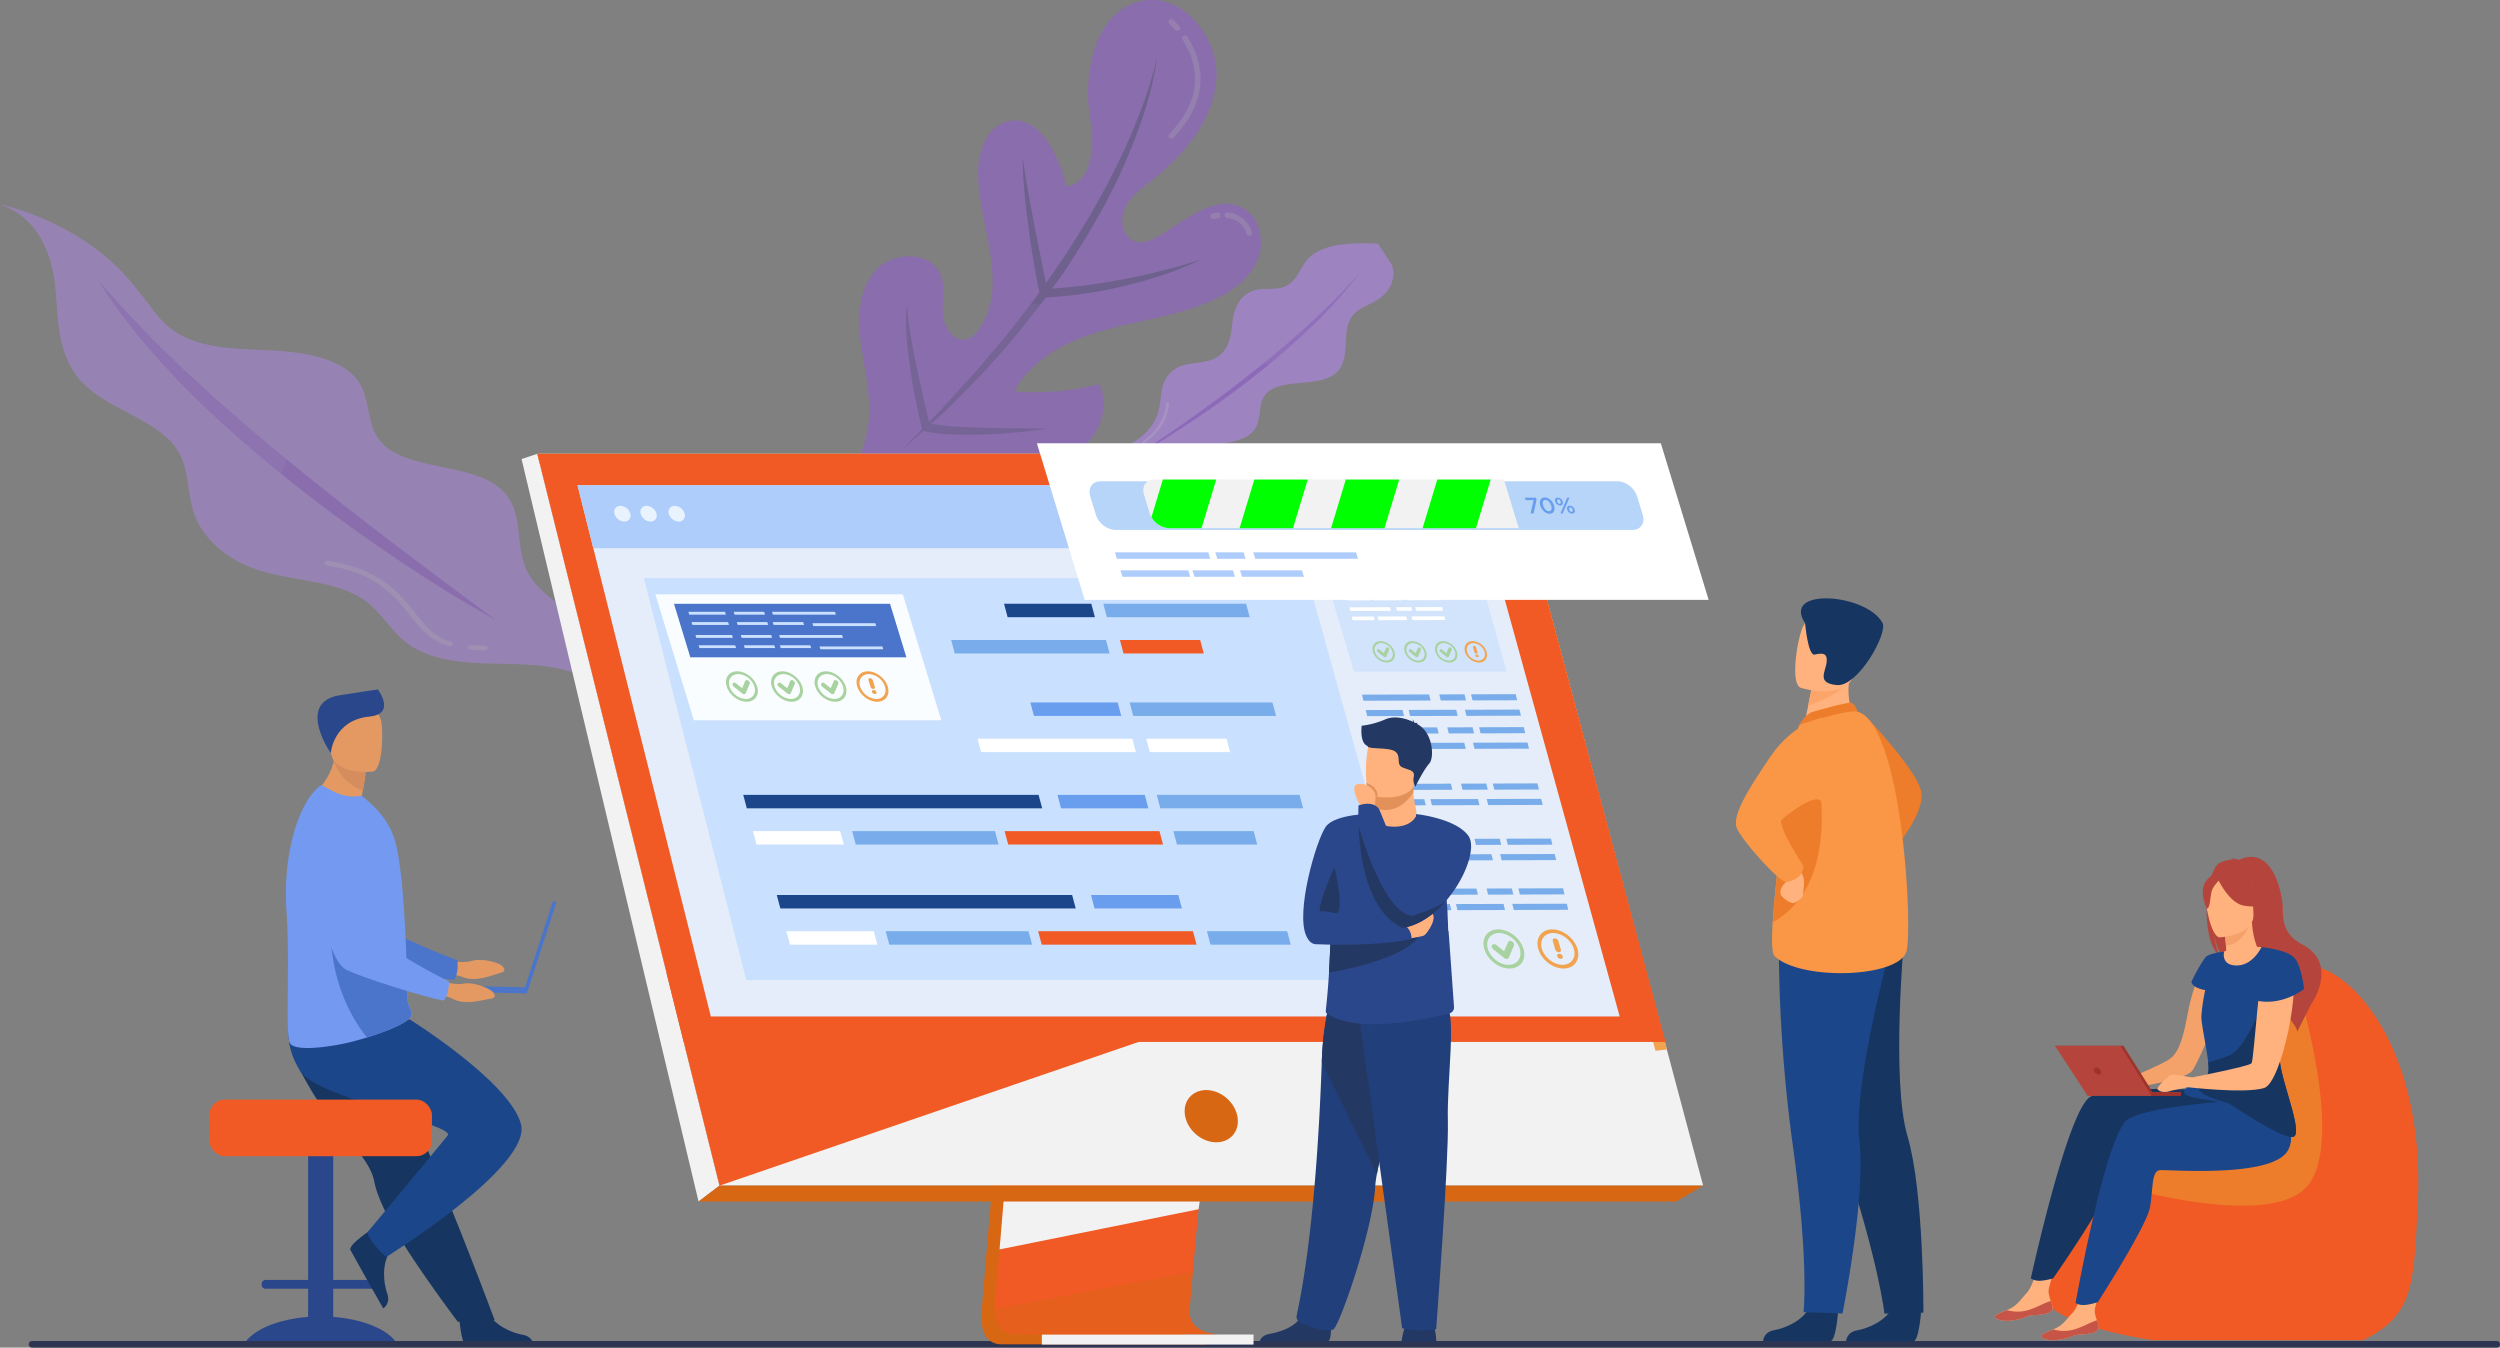 <svg xmlns="http://www.w3.org/2000/svg" viewBox="0 0 1255.68 676.85"><rect x="0" y="0" width="1255.68" height="676.85" fill="#808080" stroke="none"/><defs><style>.cls-1{isolation:isolate;}.cls-2{fill:#95c38b;}.cls-3,.cls-30{opacity:0.4;}.cls-4,.cls-6{fill:#9951f1;}.cls-5{fill:#5233a1;}.cls-11,.cls-6,.cls-7{opacity:0.25;}.cls-11,.cls-6{mix-blend-mode:multiply;}.cls-8{fill:#fff;}.cls-9{opacity:0.5;}.cls-10,.cls-11{fill:#ba88ff;}.cls-12{fill:#163560;}.cls-13{fill:#e49963;}.cls-14{fill:#4a75cb;}.cls-15{fill:#2b478b;}.cls-16{fill:#1c468a;}.cls-17{fill:#f15a24;}.cls-18{fill:#739af0;}.cls-19{fill:#d68d5d;}.cls-20{fill:#2e3552;}.cls-21{fill:#ed7d2b;}.cls-22{fill:#f4a269;}.cls-23{fill:#ffb27d;}.cls-24{fill:#c65447;}.cls-25{fill:#b5453c;}.cls-26{fill:#9e332e;}.cls-27,.cls-30{fill:#d86713;}.cls-28{fill:#f2f2f2;}.cls-29{fill:#f1a34f;}.cls-31{fill:#e4edf9;}.cls-32{fill:#afcdfb;}.cls-33{fill:#e9f3fe;}.cls-34{fill:#cae0ff;}.cls-35{fill:#d2e3fc;}.cls-36{fill:#78acea;}.cls-37{fill:#699dee;}.cls-38{fill:#a8d29f;}.cls-39{fill:#b7d5f9;}.cls-40{fill:lime;}.cls-41{fill:#233862;}.cls-42{fill:#213f7a;}.cls-43{fill:#e2915a;}.cls-44{fill:#f99746;}.cls-45{fill:#fca56b;}.cls-46{fill:#fafdff;}</style></defs><g class="cls-1"><g id="Layer_1" data-name="Layer 1"><path class="cls-2" d="M1102.93,707.05c-.34.09-.78.19-1.34.29C1102,707.23,1102.48,707.13,1102.93,707.05Z" transform="translate(-380.35 -211.53)"/><g class="cls-3"><path class="cls-4" d="M816.74,422.81c1.19-13-2.2-25.83-4-38.72s-1.13-27.41,7.69-37,27.89-9.35,32.54,2.82c2.35,6.15.46,13,.93,19.59s5.63,14.07,12,12.42c2.65-.69,4.67-2.85,6.25-5.09,15.26-21.78,0-51.18-.5-77.76-.18-10.72,3.83-23.3,14.11-26.34,15.92-4.71,26.45,16.09,30,32.33,13.91-1.37,14.12-21.32,12-35.13-3.6-23.29,3.28-53.66,26.45-58,20.52-3.82,38.59,18.76,37.07,39.58s-16.55,38.19-33,51.1c-5.1,4-10.63,8-13.2,14s-.54,14.44,5.7,16.22c3.81,1.08,7.84-.59,11.26-2.58,13.84-8,29.38-22.13,43.11-13.94,8.58,5.12,10.59,17.5,6.44,26.58s-12.9,15.24-22,19.39c-17.13,7.83-36.23,10-54.37,15s-36.64,14.19-45.46,30.83a131.29,131.29,0,0,0,42.49-3.54c8.79,16.88-7.56,36.75-25.22,43.85-31.8,12.76-67.77,4.11-101.9,7.19-.93.08-1.86.21-2.79.32A57.9,57.9,0,0,0,816.74,422.81Z" transform="translate(-380.35 -211.53)"/><path class="cls-5" d="M833.43,437.42l10.06-10.36-.1-.41c-2.43-10.22-4.54-20.46-6-30.86-.71-5.2-1.32-10.41-1.71-15.65a92.83,92.83,0,0,1,.17-15.73,129,129,0,0,0,1.93,15.49c.79,5.13,1.77,10.24,2.86,15.32,2,9.43,4.09,18.86,6.34,28.21l7.24-7.46c6.62-7.43,13.57-14.55,19.94-22.18s13-15,18.87-23.05c3-3.95,6.13-7.8,9-11.84l.34-.49c-2.13-11-4.08-22.08-5.49-33.23-.73-5.72-1.49-11.44-2-17.19s-.9-11.52-.83-17.29c1.6,11.41,3.73,22.69,5.87,34l5.76,29,4.86-6.95a408.94,408.94,0,0,0,30.28-51.14,289.26,289.26,0,0,0,11.93-27.25,183.91,183.91,0,0,0,8.81-28.47C959,259.68,951.94,278.7,943.83,297c-8.27,18.26-18.62,35.5-29.72,52.15l-5.27,7.35c5.24-.39,10.49-.81,15.7-1.55,6.66-.8,13.28-1.9,19.88-3.13s13.18-2.66,19.69-4.35,13-3.45,19.48-5.53a163.09,163.09,0,0,1-18.86,7.63c-6.45,2.11-13,4-19.59,5.62a224.54,224.54,0,0,1-39.5,5.77l-.28.4c-3,4-6.18,7.87-9.26,11.82-6.07,8-12.78,15.39-19.46,22.83s-13.95,14.31-20.91,21.47c-2.56,2.34-5.17,4.61-7.74,6.94a124.93,124.93,0,0,0,12.8,1.4c5.05.36,10.13.45,15.23.64s10.19.18,15.3.18l15.36.14a270.83,270.83,0,0,1-30.63,2.92c-5.14.28-10.29.26-15.45.12A100,100,0,0,1,845,428.22l-1.08-.21C840.44,431.15,837,434.33,833.43,437.42Z" transform="translate(-380.35 -211.53)"/><path class="cls-6" d="M935.21,377.32c18.14-5.06,37.24-7.19,54.37-15,9.08-4.15,17.83-10.3,22-19.39a23.79,23.79,0,0,0,2.06-10.49c-62.94,35.16-106.08,37.08-135.1,27a37.15,37.15,0,0,1-6.39,17.39c-1.58,2.24-3.6,4.4-6.25,5.09-6.37,1.65-11.53-5.85-12-12.42s1.42-13.44-.93-19.59c-4.64-12.16-23.72-12.4-32.54-2.82s-9.51,24.1-7.69,37,5.22,25.75,4,38.72A57.9,57.9,0,0,1,802.33,456c.93-.11,1.86-.24,2.79-.32,34.13-3.08,70.1,5.57,101.9-7.19,17.66-7.1,34-27,25.22-43.85a131.29,131.29,0,0,1-42.49,3.54C898.57,391.51,917.07,382.37,935.21,377.32Z" transform="translate(-380.35 -211.53)"/><g class="cls-7"><path class="cls-8" d="M968.69,281.18a1.41,1.41,0,0,1-1-2.39c18.41-19.06,13.77-36.2,6.65-47.23A1.4,1.4,0,0,1,976.7,230c6.28,9.72,13.73,29.24-7,50.71A1.41,1.41,0,0,1,968.69,281.18Z" transform="translate(-380.35 -211.53)"/><path class="cls-8" d="M971.62,227a1.36,1.36,0,0,1-1.06-.49,33.69,33.69,0,0,0-2.79-2.92,1.4,1.4,0,0,1,1.85-2.11,35,35,0,0,1,3.07,3.2,1.41,1.41,0,0,1-1.07,2.32Z" transform="translate(-380.35 -211.53)"/></g><g class="cls-7"><path class="cls-8" d="M1007.79,330a1.41,1.41,0,0,1-1.33-1,11,11,0,0,0-9.91-8,1.41,1.41,0,0,1,.31-2.8,13.87,13.87,0,0,1,12.26,9.87,1.4,1.4,0,0,1-1.33,1.86Z" transform="translate(-380.35 -211.53)"/><path class="cls-8" d="M989.77,321.55a1.4,1.4,0,0,1-.4-2.75,17.23,17.23,0,0,1,2.43-.47,1.4,1.4,0,0,1,1.58,1.21,1.41,1.41,0,0,1-1.21,1.58,15.45,15.45,0,0,0-2,.38A1.28,1.28,0,0,1,989.77,321.55Z" transform="translate(-380.35 -211.53)"/></g></g><g class="cls-9"><path class="cls-10" d="M1079.46,344.68c2.24,6.26-.78,13.39-7.41,17.53-3.33,2.07-7.44,3.43-10.35,5.84-10.22,8.49-.43,24.77-12.13,32.1-9.06,5.68-25.29,1.62-32.67,8.53-5.57,5.21-2.17,13.44-6.85,19.13-5.1,6.22-16.66,6.44-26.21,7.83a67,67,0,0,0-24.59,8.54c-2.6,1.56-5.07,3.32-8.12,4.3s-7,1-9.37-.71c-3-2.16-2.38-6.07,0-8.64s6.09-4.27,9.23-6.34c5.54-3.66,9.49-8.67,11.08-14.09,1.2-4.08,1.1-8.32,2.13-12.43a14.89,14.89,0,0,1,8.3-10.44c5.19-2.27,12-1.62,17.18-3.85,7.85-3.35,8.94-11.33,9.65-18.09s3.43-14.88,12.11-16.75c4.27-.92,9,0,13.16-1.26,7.25-2.24,8.28-9.52,12.76-14.35,7.29-7.86,22.35-8.14,35.08-7.62" transform="translate(-380.35 -211.53)"/><path class="cls-4" d="M948.74,441.81c5.34-3.48,10.67-7,15.84-10.56s10.42-7.15,15.52-10.8c10.21-7.31,20.26-14.74,29.9-22.46,9.8-7.61,19-15.62,28-23.74,4.41-4.13,8.88-8.23,13-12.53,4.39-4.16,8.13-8.65,12.26-13a240.32,240.32,0,0,1-23.65,26.45c-8.74,8.36-18,16.41-27.72,24.15s-19.9,15.12-30.43,22.21S960.11,435.5,948.74,441.81Z" transform="translate(-380.35 -211.53)"/><path class="cls-11" d="M989.71,392c-5.23,2.23-12,1.58-17.18,3.85a14.89,14.89,0,0,0-8.3,10.44c-.25,1-.43,2-.58,3,18.13-9.82,38-15.91,54.57-14.69,8.91.66,17.24,3.92,24.5,8.12a20.88,20.88,0,0,0,6.85-2.56c11.7-7.33,1.91-23.61,12.13-32.1,2.91-2.41,7-3.77,10.35-5.84,6.63-4.14,9.65-11.27,7.41-17.53l-7-10.77c-12.73-.52-27.79-.24-35.08,7.62-4.48,4.83-5.51,12.11-12.76,14.35-4.11,1.27-8.89.34-13.16,1.26-8.68,1.87-11.41,10-12.11,16.75S997.56,388.63,989.71,392Z" transform="translate(-380.35 -211.53)"/><g class="cls-7"><path class="cls-8" d="M951.9,434.84a.8.8,0,0,1,.57.21.46.46,0,0,1-.13.76q-.78.44-1.62.87a.89.89,0,0,1-1-.14.46.46,0,0,1,.19-.75c.54-.27,1.05-.55,1.55-.84A.92.92,0,0,1,951.9,434.84Z" transform="translate(-380.35 -211.53)"/><path class="cls-8" d="M966.73,413.45a.64.64,0,0,1,.71.52c0,.46.31,11.36-12.14,20a.87.87,0,0,1-1,0,.45.45,0,0,1,.05-.75c12-8.3,11.68-19.05,11.68-19.16,0-.3.3-.54.69-.55Z" transform="translate(-380.35 -211.53)"/></g></g><g class="cls-3"><path class="cls-10" d="M408.21,356.49c1.51,16.6,1,34.72,14.16,47.86,13.07,13,37.21,18.21,46.89,32.87,6.44,9.75,4.86,21.45,8.49,32,4.18,12.23,15.74,22.82,30.63,28.06,17.84,6.28,40.13,5.39,54.72,15.51,9.34,6.48,13.73,16.41,23.12,22.83,10,6.82,24.06,8.65,37.37,9.12s26.95-.09,39.64,3.06,24.54,11.22,25.25,21.51c3.54-15.35-2-31.82-14.8-43.89-9.29-8.75-22.31-15.49-28-25.91-7.42-13.47-1.31-30.85-13.46-42.08-14.84-13.72-47.53-9.12-60.5-23.93-7.81-8.92-4.86-21.37-11.64-30.77-8.16-11.31-27.16-14.42-43.88-15.2s-35.07-.84-47.8-9.26c-4.75-3.15-8.22-7.16-11.44-11.34-2.4-3.11-4.67-6.3-7.24-9.3-26.18-35-69.32-43.39-69.32-43.39C400.07,320.93,406.69,339.89,408.21,356.49Z" transform="translate(-380.35 -211.53)"/><path class="cls-4" d="M629.38,522.94q-27.09-20-53.65-40.16l-13.2-10.17c-4.39-3.39-8.81-6.76-13.09-10.24s-8.74-6.8-13-10.29l-12.79-10.44c-4.29-3.46-8.43-7-12.65-10.54l-6.29-5.29-6.14-5.4c-4.08-3.6-8.34-7.09-12.28-10.78s-8-7.34-12-11a623.55,623.55,0,0,1-44.49-46.18c10.69,17.46,24.36,33.81,39.19,49.4s31.39,30.16,48.38,44.34q25.78,21.06,53.78,40.36C589.8,499.39,609,511.74,629.38,522.94Z" transform="translate(-380.35 -211.53)"/><path class="cls-11" d="M524.27,501.32a109.92,109.92,0,0,1-15.89-4c-14.89-5.24-26.45-15.83-30.63-28.06-3.63-10.58-2.05-22.28-8.49-32-9.68-14.66-33.82-19.89-46.89-32.87-13.21-13.14-12.65-31.27-14.16-47.86s-8.14-35.56-27.86-42.22c0,0,43.14,8.42,69.32,43.39,2.57,3,4.84,6.19,7.24,9.3,3.22,4.18,6.69,8.19,11.44,11.34,12.73,8.42,31.09,8.48,47.8,9.26s35.72,3.89,43.88,15.2a21.79,21.79,0,0,1,1.72,2.87C520.9,428.43,510.23,462.31,524.27,501.32Z" transform="translate(-380.35 -211.53)"/><g class="cls-7"><path class="cls-8" d="M543.41,494.14v.05c-.16.6.34,1.19,1.13,1.31,24.76,3.84,33.72,15,41.63,24.89a73.64,73.64,0,0,0,9.34,10.28,27.47,27.47,0,0,0,10.37,5.25,1.6,1.6,0,0,0,1.85-.65c.29-.56-.09-1.22-.84-1.43a24.66,24.66,0,0,1-9.24-4.66,73,73,0,0,1-9-10c-8.22-10.25-17.53-21.87-43.52-25.91A1.51,1.51,0,0,0,543.41,494.14Z" transform="translate(-380.35 -211.53)"/><path class="cls-8" d="M615.2,536.42a.35.35,0,0,0,0,.14c-.09.61.47,1.16,1.26,1.23,2.35.21,4.86.31,7.47.32a1.35,1.35,0,0,0,1.45-1.11,1.31,1.31,0,0,0-1.44-1.12c-2.51,0-4.91-.1-7.15-.3A1.45,1.45,0,0,0,615.2,536.42Z" transform="translate(-380.35 -211.53)"/></g></g><path class="cls-12" d="M610.87,872s1,15.29,3.9,15.51c.4,0,15,0,15,0l18.65-.11s-.12-4.5-5.57-5.45-14.57-4.78-17.88-12C621.5,862.45,610.87,872,610.87,872Z" transform="translate(-380.35 -211.53)"/><path class="cls-13" d="M604.15,693.61s8.12,2.09,13.28.53,14.06,1,15.49,2.89.9,2.63-1.65,3.28-11.6,4.51-17.55,2.27-13.7-2.31-13.7-2.31Z" transform="translate(-380.35 -211.53)"/><path class="cls-14" d="M533.93,623s9.13,64.87,24.24,70.68c7.46,2.86,40.41,9.36,50.16,10,0,0,2.39-1.93,1.81-9.82,0,0-34.53-12.67-39.43-19.57-7.3-10.26,4.53-41.91-4.63-51.55S541.49,609,533.93,623Z" transform="translate(-380.35 -211.53)"/><rect class="cls-15" x="535.1" y="769.76" width="12.62" height="110.46" rx="5.71" transform="translate(702.47 1438.46) rotate(-180)"/><path class="cls-15" d="M502.46,887.48c4.08-8.45,20-14.75,38.95-14.75s34.86,6.3,39,14.75Z" transform="translate(-380.35 -211.53)"/><path class="cls-15" d="M513.76,854.38h55.31a2,2,0,0,1,2,2v.42a2,2,0,0,1-2,2H513.76a2,2,0,0,1-2-2v-.42a2,2,0,0,1,2-2Z" transform="translate(702.47 1501.68) rotate(-180)"/><path class="cls-12" d="M537,759.7a113.69,113.69,0,0,0,8.91,12.75c9.81,12.39,20.49,22.6,22.35,32.25a44.69,44.69,0,0,0,1.72,6.17c.78,2.22,1.74,4.54,2.85,6.94,4.16,9,10.39,19.18,16.6,28.38,10.75,15.92,20.85,29.21,20.85,29.21l18.53-.79c-.75-1.86-8.83-23.84-19.64-50.7-4.39-10.91-9-22.51-13.56-33.69l-1.79-4.46c-1.38-3.42-2.73-6.79-4.06-10.07l-18.23-45.31S531,715,526.76,725C523.28,733.18,526.11,741.22,537,759.7Z" transform="translate(-380.35 -211.53)"/><path class="cls-12" d="M568,828.35s-12.89,8.28-11.64,11c.17.36,7.29,13.12,7.29,13.12l9.18,16.23s3.87-2.3,2-7.52-2.93-15.06,1.75-21.46C581.51,833,568,828.35,568,828.35Z" transform="translate(-380.35 -211.53)"/><path class="cls-16" d="M586.11,723.54s50.21,31.26,55.9,52.58-67.74,66.79-67.74,66.79-8-7.11-9.47-12.32c0,0,33.18-39.76,40.38-48.67,4.42-5.47-65.37-18.95-73.9-32.21s-5.47-24.42-5.47-24.42Z" transform="translate(-380.35 -211.53)"/><rect class="cls-17" x="485.51" y="763.81" width="111.79" height="28.42" rx="7.78" transform="translate(702.47 1344.52) rotate(180)"/><path class="cls-13" d="M561.86,611.92a28.7,28.7,0,0,1,7.75,7c-12.2,3.16-32.42-8.15-32.42-8.15S545,605.53,548,593.94c.15-.59.28-1.19.4-1.8a36.62,36.62,0,0,0,.66-6.35l5.61,5,9.31,8.35a80.42,80.42,0,0,1-1.37,9.42C562.35,609.62,562.12,610.74,561.86,611.92Z" transform="translate(-380.35 -211.53)"/><path class="cls-18" d="M524.27,669.52c1.75,23.5-.55,59.25,1.43,65.44,1.71,5.34,21.21,2.16,29,.38,2.88-.66,6.37-1.6,10-2.72,10.05-3.11,21-7.55,22.17-10.85a2,2,0,0,0,.11-.38,3.06,3.06,0,0,0,0-1.38c-.39-1.69-1.9-3.5-2.08-7.67-.2-4.65-.17-10.12-.34-16,0-.67,0-1.39-.09-2.05v-.24c0-.13,0-.25,0-.38-.16-6.56-.51-13.46-.9-20.31-.26-4.29-.55-8.55-.89-12.63-.87-10.53-2.06-19.89-3.62-25.81-2.55-9.65-8.19-15.94-13.31-20.55L562,611.19a21.53,21.53,0,0,1-13.46-1.79c-4.79-2.28-6.44-3.91-7.27-3.29C530.17,614.64,522.21,640.79,524.27,669.52Z" transform="translate(-380.35 -211.53)"/><path class="cls-14" d="M564.66,732.62c10.05-3.11,21-7.55,22.17-10.85a2,2,0,0,0,.11-.38c0-.46,0-.92,0-1.38-.39-1.69-1.9-3.5-2.08-7.67-.2-4.65-.17-10.12-.34-16,0-.67,0-1.39-.09-2.05v-.24c0-.13,0-.25,0-.38l-37.95-17.21S544.25,707.05,564.66,732.62Z" transform="translate(-380.35 -211.53)"/><path class="cls-19" d="M563.93,599.16a80.42,80.42,0,0,1-1.37,9.42c-9.1-2.94-13.23-11.16-14.61-14.64-.39-1-.56-1.6-.56-1.6l1-.2,6.27-1.33Z" transform="translate(-380.35 -211.53)"/><path class="cls-13" d="M567.62,599.07s-20,2.25-21.2-10.22-4.61-20.58,8.1-22.55,15.66,2.55,17.07,6.62S572.79,598.16,567.62,599.07Z" transform="translate(-380.35 -211.53)"/><path class="cls-15" d="M546.5,589.71s1.27-16.55,19.47-18.27c12.46-1.17,5.51-11.9,4.18-13.61,0,0-9.55,1.31-19.34,2.93C530.27,564.15,544.48,587.13,546.5,589.71Z" transform="translate(-380.35 -211.53)"/><rect class="cls-14" x="650.67" y="663.15" width="1.84" height="48.18" transform="translate(678.68 1330.62) rotate(-162.01)"/><rect class="cls-14" x="594.5" y="706.87" width="50.56" height="3.02" transform="translate(843.93 1218.32) rotate(-178.78)"/><path class="cls-13" d="M600,703.59s7.84,3,13.14,2,13.86,2.54,15.08,4.57.61,2.72-2,3.08-12,3.2-17.7.33-13.36-3.81-13.36-3.81Z" transform="translate(-380.35 -211.53)"/><path class="cls-18" d="M538,625.7s1.92,65.48,16.3,72.92c7.1,3.67,39.13,13.76,48.75,15.49,0,0,2.59-1.67,2.88-9.57,0,0-32.92-16.4-37-23.79-6.12-11,9.13-41.16,1.09-51.75S547,612.6,538,625.7Z" transform="translate(-380.35 -211.53)"/><rect class="cls-20" x="14.45" y="673.56" width="1241.23" height="3.29" rx="1.49"/><path class="cls-17" d="M1403.8,859.34c3.5,13.1,29.4,20.81,57.73,25.34h105.71c25.48-12.48,25.44-27.36,27.49-68.45,4.22-84.86-40.42-125.82-60.33-119.06-.82.28-1.67.59-2.52.93-5.79,2.33-12.27,6.44-18.57,16.22,0,0-19.79,33-36.07,52.65-5.24,6.33-10.12,11.29-13.86,13.32l-.13.07c-.2.1-.39.2-.58.28-8.63,4-20.79,12.23-31.9,22.67h0C1413.54,819.5,1398.86,840.88,1403.8,859.34Z" transform="translate(-380.35 -211.53)"/><path class="cls-21" d="M1430.77,803.31c14.82,4.56,91.11,26.58,109.06,3.23,13-16.91,4.91-60.23-2.27-88.26A13.26,13.26,0,0,0,1513.5,714l-.19.29s-19.79,33-36.07,52.65c-4.71,6.21-9.36,11-13.86,13.32l-.13.07c-.19.1-.39.2-.58.28C1454,784.59,1441.88,792.87,1430.77,803.31Z" transform="translate(-380.35 -211.53)"/><path class="cls-22" d="M1487.52,696.26s-5.29,7.83-8.3,24.27c-2.65,14.4-5,19.72-8.77,22.67s-25.06,11.68-25.06,11.68l1.58,3.72s31.15-4.24,34.64-9.45,16.84-35.95,15.8-43S1487.52,696.26,1487.52,696.26Z" transform="translate(-380.35 -211.53)"/><path class="cls-23" d="M1411.26,868.05c.28,3-4,3.78-8.85,4s-3.41,1.25-10.12,2.47-9.41-.63-9.89-1.53,2.69-2.07,6-3.49l1.26-.54c3.74-1.65,5.84-5,8.76-8.11,2.76-3,5.39-12.39,5.39-12.39l9.12-2s-2.56,8.5-3.45,12.12c-.53,2.14.25,4.52.93,6.34A11.86,11.86,0,0,1,1411.26,868.05Z" transform="translate(-380.35 -211.53)"/><path class="cls-24" d="M1402.41,872.07c-4.89.25-3.41,1.25-10.12,2.47s-9.41-.63-9.89-1.53,2.69-2.07,6-3.49l0,.06a19.14,19.14,0,0,0,10.17.12c4.44-1.2,8.73-3.86,11.79-4.71a11.86,11.86,0,0,1,.84,3.06C1411.54,871.09,1407.31,871.83,1402.41,872.07Z" transform="translate(-380.35 -211.53)"/><path class="cls-12" d="M1502.08,759.91s-60.61-4.56-72,2.64-29.7,91.07-29.7,91.07a7.52,7.52,0,0,0,3.65,1.18c2.35.25,7.51-1.13,7.51-1.13s26.3-37.53,28.15-47,1.4-17.89,5.62-18.12S1502.08,795,1510,781s1.38-27.89,1.38-27.89Z" transform="translate(-380.35 -211.53)"/><path class="cls-23" d="M1434.45,877.79c.28,3-4,3.77-8.85,4s-3.41,1.24-10.12,2.46-9.41-.62-9.89-1.53,2.69-2.06,6-3.48l1.26-.55c3.74-1.64,5.84-5,8.76-8.11,2.76-3,5.39-12.39,5.39-12.39l9.12-1.94s-2.57,8.49-3.45,12.12c-.53,2.13.24,4.51.93,6.33A12,12,0,0,1,1434.45,877.79Z" transform="translate(-380.35 -211.53)"/><path class="cls-24" d="M1425.6,881.81c-4.89.24-3.41,1.24-10.12,2.46s-9.41-.62-9.89-1.53,2.69-2.06,6-3.48l.05,0a19,19,0,0,0,10.17.12c4.44-1.2,8.73-3.85,11.79-4.71a12,12,0,0,1,.84,3.07C1434.73,880.82,1430.5,881.56,1425.6,881.81Z" transform="translate(-380.35 -211.53)"/><path class="cls-16" d="M1514,763.66s-53.84,2.55-65,10.19S1422.85,866,1422.85,866a7.41,7.41,0,0,0,3.7,1c2.35.17,7.46-1.41,7.46-1.41s24.81-38.53,26.3-48,.7-17.93,4.91-18.32,57,4.17,64.4-10.14S1514,763.66,1514,763.66Z" transform="translate(-380.35 -211.53)"/><path class="cls-25" d="M1495.51,692c-1-1.84-2.29-5.13-3.19-11.1.12.59,1.65,8.09,4.85,12.18,12.47,7,37.11,31.71,37,36.7,0,0,7.15-14.22,7.29-14.31s13.61-19.91-4.74-29.57c-9.33-4.91-9.76-12-9.79-18.15s-4.62-32.41-22.11-24.3c0,0-3-1.09-4.24-.81a3.54,3.54,0,0,1,1.64.65,14.08,14.08,0,0,0-7.45,1.94C1488.43,649.37,1484.78,683.32,1495.51,692Z" transform="translate(-380.35 -211.53)"/><path class="cls-23" d="M1516.21,687.25a61.45,61.45,0,0,0-10,0,32.22,32.22,0,0,0-8.7,2.19c-4.74,2-4.25,10.38,5.71,8.82S1516.91,689.74,1516.21,687.25Z" transform="translate(-380.35 -211.53)"/><path class="cls-23" d="M1497.9,693.38c-.06,0-1.42,7.23,5.1,6.94,4.28-.19,13.51-5.37,12.69-9-.38-1.74-3.62-6.26-4.27-16.58l-.78.21-13.1,3.51s.59,4.16.86,8.1C1498.63,689.83,1498.63,693,1497.9,693.38Z" transform="translate(-380.35 -211.53)"/><path class="cls-22" d="M1497.54,678.43s.59,4.16.86,8.1c7.41-.71,10.88-7.75,12.24-11.61Z" transform="translate(-380.35 -211.53)"/><path class="cls-25" d="M1511.92,673.38s3.48-6.41,4.06-11.73c.42-3.8-2.42-17.59-16.27-14.65a19,19,0,0,0-7.68,3.5c-2.9,2.26-7,7-1.28,18.8l1.55,4Z" transform="translate(-380.35 -211.53)"/><path class="cls-23" d="M1495.31,682.33s17.6-.89,16.88-11.83,1.07-18.44-10.2-18.34-13.17,4.42-13.81,8.13S1490.72,682.27,1495.31,682.33Z" transform="translate(-380.35 -211.53)"/><path class="cls-25" d="M1494,652.43s5.67,12.52,13.18,13.93,10.58-.79,10.58-.79a21,21,0,0,1-7.66-11.9S1497.19,646.07,1494,652.43Z" transform="translate(-380.35 -211.53)"/><path class="cls-25" d="M1495.23,653.39s-3.4,3.11-4.09,6-.7,8.61-2.39,8.53c0,0-4.2-8.49-.46-13.7C1492.26,648.65,1495.23,653.39,1495.23,653.39Z" transform="translate(-380.35 -211.53)"/><path class="cls-16" d="M1477.71,760.82c1.42,1.7,5.87,2.23,10.62,3,3.74.62,7.67,1.39,10.46,3,6.34,3.72,27.06,16.31,33.13,15.74,2.36-.23,1.92-4.72.49-10.69-2.24-9.41-6.94-22.49-6.94-28.18,0-3.1-1-10.45-2.41-18.85-.12-.67-.23-1.36-.35-2-2.72-16.32-6.5-35.58-6.5-35.58s-4.22,9.2-12.43,9.2-6.3-7-6.3-7-7.49.88-9.26,2.79-6.26,10.14-7.15,12.39c0,0-.18,2.86,6.9,4.22a92.08,92.08,0,0,0-1.93,12.94c-.15,3.82,2.61,15.79,3.4,23.23.28,2.63.32,4.7-.11,5.64-.55,1.2-2.32,2.4-4.33,3.58C1481,756.56,1476,758.8,1477.71,760.82Z" transform="translate(-380.35 -211.53)"/><path class="cls-12" d="M1485,754.23c-4.55,7.74,12.32,10.07,15.11,11.71,6.35,3.73,25.74,17.23,31.81,16.66,2.36-.23,1.92-4.72.49-10.69-2.24-9.41-6.94-22.49-6.94-28.18,0-3.1-1-10.45-2.41-18.85l-7.31-7s-7.84,20.25-15.3,23.57a63.75,63.75,0,0,1-11,3.58c.28,2.63.32,4.7-.11,5.64C1488.78,751.85,1487,753.05,1485,754.23Z" transform="translate(-380.35 -211.53)"/><path class="cls-23" d="M1518.45,693.31s6.26-3.79,12.3,3.41-4.3,58.67-13.25,61.32c-10,2.93-38.68-.48-38.68-.48l.55-4.49s30.59-5.86,31.86-7.49S1515.28,694.14,1518.45,693.31Z" transform="translate(-380.35 -211.53)"/><path class="cls-16" d="M1516.21,687.25s12.83,1.16,16.56,5.38,4.82,15.67,4.82,15.67-11.3,9.12-24.92,5.58Z" transform="translate(-380.35 -211.53)"/><rect class="cls-26" x="1458.86" y="759.97" width="16.95" height="2" transform="translate(2554.33 1310.42) rotate(180)"/><path class="cls-26" d="M1462.47,761.7c-.17-.66-15.59-24.88-15.59-24.88h-34.31l17.21,24.23Z" transform="translate(-380.35 -211.53)"/><path class="cls-25" d="M1461,762c-.16-.66-15.63-25.15-15.63-25.15h-32.82L1428.94,762Z" transform="translate(-380.35 -211.53)"/><path class="cls-26" d="M1432.09,749.48a2.75,2.75,0,0,0,2.39,1.78,1.23,1.23,0,0,0,1.17-1.78,2.75,2.75,0,0,0-2.39-1.78A1.23,1.23,0,0,0,1432.09,749.48Z" transform="translate(-380.35 -211.53)"/><path class="cls-23" d="M1481.87,752.81s-10-1.93-11.08-1.45-7.39,6.11-6.75,7.23,3.21,1.93,6.1,1,9.16-1.44,10.28-2.89A9.35,9.35,0,0,0,1481.87,752.81Z" transform="translate(-380.35 -211.53)"/><path class="cls-27" d="M896.85,591.12,873.41,869.84s-2.46,16.89,10.11,16.92c20.66,0,102.85,0,102.85,0s-15.56-3.52-15.37-11.43c.22-9.33,27.4-286.85,27.4-286.85Z" transform="translate(-380.35 -211.53)"/><path class="cls-17" d="M993,881.71c-4.06,0-82.56.25-102.68,0-8.77-.11-10.31-7.8-10.38-12.78a25.58,25.58,0,0,1,.27-4.15l.61-7.24,1.55-18.46,1.37-16.32,1.77-21L887,784.11l16.66-198.05,101.55-2.63s-11.45,116.14-19.54,200.68c-.91,9.42-1.76,18.45-2.56,26.88-.26,2.69-.5,5.32-.75,7.89-.75,8-1.43,15.34-2,21.83-.32,3.41-.61,6.59-.87,9.5-1,11.4-1.64,18.68-1.64,20.07a11.51,11.51,0,0,0,.19,2.25C979.7,881.41,991.51,881.71,993,881.71Z" transform="translate(-380.35 -211.53)"/><polygon class="cls-28" points="269.87 227.93 326.97 457.27 334.79 488.69 361.38 595.51 855.44 595.51 757.42 227.93 269.87 227.93"/><polygon class="cls-28" points="269.87 227.93 261.96 230.56 350.86 603.49 361.38 595.51 269.87 227.93"/><polygon class="cls-27" points="350.86 603.49 841.88 603.49 855.44 595.51 361.38 595.51 350.86 603.49"/><rect class="cls-28" x="903.64" y="881.82" width="106.31" height="5.05" transform="translate(1533.25 1557.16) rotate(180)"/><polygon class="cls-29" points="831.51 527.78 751.34 232.78 271.08 232.78 269.87 227.93 757.42 227.93 837.32 527.12 831.51 527.78"/><polygon class="cls-28" points="602.58 603.49 602.03 607.35 502.05 627.55 503.42 611.24 504.07 603.49 602.58 603.49"/><path class="cls-30" d="M993,881.71c-4.06,0-82.56.25-102.68,0-8.77-.11-10.31-7.8-10.38-12.78l99.51-18.72c-1,11.4-1.64,18.68-1.64,20.07a11.51,11.51,0,0,0,.19,2.25C979.7,881.41,991.51,881.71,993,881.71Z" transform="translate(-380.35 -211.53)"/><polygon class="cls-17" points="578.41 521.1 361.38 595.51 334.79 488.69 578.41 521.1"/><polygon class="cls-17" points="269.87 227.93 757.42 227.93 836.53 523.35 343.42 523.35 269.87 227.93"/><ellipse class="cls-27" cx="988.74" cy="772.22" rx="11.91" ry="14.46" transform="translate(-627.92 773.94) rotate(-47.78)"/><polygon class="cls-31" points="813.53 510.55 357.04 510.55 305.34 304.6 301.38 288.81 298 275.34 290.07 243.75 739.99 243.75 748.69 275.34 752.4 288.81 756.76 304.6 813.53 510.55"/><polygon class="cls-32" points="748.69 275.34 298 275.34 290.07 243.75 739.99 243.75 748.69 275.34"/><path class="cls-33" d="M689,469.55a3,3,0,0,1,3-3.95,5.39,5.39,0,0,1,4.93,3.95,3,3,0,0,1-3,3.95A5.4,5.4,0,0,1,689,469.55Z" transform="translate(-380.35 -211.53)"/><path class="cls-33" d="M702.15,469.55a3,3,0,0,1,3-3.95,5.39,5.39,0,0,1,4.93,3.95,3,3,0,0,1-3,3.95A5.4,5.4,0,0,1,702.15,469.55Z" transform="translate(-380.35 -211.53)"/><path class="cls-33" d="M716.28,469.55a3,3,0,0,1,3-3.95,5.41,5.41,0,0,1,4.94,3.95,3,3,0,0,1-3,3.95A5.39,5.39,0,0,1,716.28,469.55Z" transform="translate(-380.35 -211.53)"/><polygon class="cls-34" points="712.97 492.27 374.83 492.27 323.38 290.33 656.75 290.33 712.97 492.27"/><polygon class="cls-35" points="756.7 337.32 680.06 337.32 666.05 290.33 743.62 290.33 756.7 337.32"/><polygon class="cls-16" points="549.94 310 506.1 310 504.29 303.24 548.14 303.24 549.94 310"/><polygon class="cls-36" points="627.69 310 555.95 310 554.15 303.24 625.88 303.24 627.69 310"/><polygon class="cls-36" points="557.31 328.22 479.55 328.22 477.74 321.46 555.51 321.46 557.31 328.22"/><polygon class="cls-17" points="604.62 328.22 564.31 328.22 562.5 321.46 602.81 321.46 604.62 328.22"/><polygon class="cls-37" points="563.18 359.58 519.33 359.58 517.52 352.82 561.37 352.82 563.18 359.58"/><polygon class="cls-36" points="640.92 359.58 569.19 359.58 567.38 352.82 639.12 352.82 640.92 359.58"/><polygon class="cls-8" points="570.55 377.79 492.78 377.79 490.98 371.03 568.74 371.03 570.55 377.79"/><polygon class="cls-8" points="617.85 377.79 577.54 377.79 575.74 371.03 616.05 371.03 617.85 377.79"/><polygon class="cls-16" points="523.46 405.99 375.1 405.99 373.3 399.23 521.65 399.23 523.46 405.99"/><polygon class="cls-37" points="576.79 405.99 532.94 405.99 531.14 399.23 574.99 399.23 576.79 405.99"/><polygon class="cls-36" points="654.54 405.99 582.8 405.99 581 399.23 652.73 399.23 654.54 405.99"/><polygon class="cls-8" points="423.81 424.2 379.97 424.2 378.16 417.44 422.01 417.44 423.81 424.2"/><polygon class="cls-17" points="584.16 424.2 506.4 424.2 504.59 417.44 582.36 417.44 584.16 424.2"/><polygon class="cls-36" points="501.56 424.2 429.82 424.2 428.02 417.44 499.76 417.44 501.56 424.2"/><polygon class="cls-36" points="631.47 424.2 591.16 424.2 589.35 417.44 629.66 417.44 631.47 424.2"/><polygon class="cls-16" points="540.3 456.28 391.95 456.28 390.14 449.52 538.5 449.52 540.3 456.28"/><polygon class="cls-37" points="593.63 456.28 549.78 456.28 547.98 449.52 591.83 449.52 593.63 456.28"/><polygon class="cls-8" points="440.66 474.49 396.81 474.49 395 467.73 438.85 467.73 440.66 474.49"/><polygon class="cls-17" points="601 474.49 523.24 474.49 521.43 467.73 599.2 467.73 601 474.49"/><polygon class="cls-36" points="518.4 474.49 446.67 474.49 444.86 467.73 516.6 467.73 518.4 474.49"/><polygon class="cls-36" points="648.31 474.49 608 474.49 606.2 467.73 646.5 467.73 648.31 474.49"/><polygon class="cls-36" points="718.55 351.86 684.82 351.96 684.08 348.9 717.8 348.8 718.55 351.86"/><polygon class="cls-36" points="736.34 351.8 723.65 351.84 722.91 348.78 735.59 348.74 736.34 351.8"/><polygon class="cls-36" points="762.04 351.73 739.63 351.79 738.88 348.73 761.29 348.66 762.04 351.73"/><polygon class="cls-36" points="705.2 359.65 686.71 359.71 685.96 356.64 704.45 356.59 705.2 359.65"/><polygon class="cls-36" points="732.16 359.57 708.28 359.64 707.54 356.58 731.41 356.5 732.16 359.57"/><polygon class="cls-36" points="763.93 359.47 736.56 359.56 735.82 356.49 763.18 356.41 763.93 359.47"/><polygon class="cls-36" points="722.58 368.41 688.86 368.51 688.11 365.45 721.84 365.34 722.58 368.41"/><polygon class="cls-36" points="740.37 368.35 727.69 368.39 726.94 365.33 739.62 365.29 740.37 368.35"/><polygon class="cls-36" points="766.08 368.27 743.66 368.34 742.91 365.28 765.33 365.21 766.08 368.27"/><polygon class="cls-36" points="709.23 376.2 690.74 376.26 690 373.19 708.49 373.14 709.23 376.2"/><polygon class="cls-36" points="736.19 376.12 712.32 376.19 711.57 373.13 735.45 373.05 736.19 376.12"/><polygon class="cls-36" points="767.96 376.02 740.6 376.1 739.85 373.04 767.22 372.95 767.96 376.02"/><polygon class="cls-8" points="696.13 296.86 675.82 296.92 675.37 295.08 695.68 295.01 696.13 296.86"/><polygon class="cls-8" points="706.85 296.82 699.21 296.85 698.76 295 706.39 294.98 706.85 296.82"/><polygon class="cls-8" points="722.33 296.78 708.83 296.82 708.38 294.97 721.88 294.93 722.33 296.78"/><polygon class="cls-8" points="688.1 301.55 676.96 301.58 676.51 299.74 687.64 299.71 688.1 301.55"/><polygon class="cls-8" points="704.33 301.5 689.95 301.55 689.5 299.7 703.88 299.66 704.33 301.5"/><polygon class="cls-8" points="723.46 301.44 706.98 301.49 706.53 299.65 723.01 299.6 723.46 301.44"/><polygon class="cls-8" points="698.56 306.82 678.25 306.89 677.8 305.04 698.11 304.98 698.56 306.82"/><polygon class="cls-8" points="709.27 306.79 701.64 306.81 701.19 304.97 708.82 304.94 709.27 306.79"/><polygon class="cls-8" points="724.75 306.74 711.26 306.78 710.81 304.94 724.3 304.9 724.75 306.74"/><polygon class="cls-8" points="690.52 311.51 679.39 311.55 678.94 309.7 690.07 309.67 690.52 311.51"/><polygon class="cls-8" points="706.76 311.46 692.38 311.51 691.93 309.67 706.31 309.62 706.76 311.46"/><polygon class="cls-8" points="725.89 311.41 709.41 311.46 708.96 309.61 725.44 309.56 725.89 311.41"/><polygon class="cls-36" points="729.48 396.68 695.75 396.79 695 393.72 728.73 393.62 729.48 396.68"/><polygon class="cls-36" points="747.26 396.63 734.58 396.67 733.83 393.6 746.51 393.56 747.26 396.63"/><polygon class="cls-36" points="772.97 396.55 750.55 396.62 749.81 393.55 772.22 393.48 772.97 396.55"/><polygon class="cls-36" points="716.13 404.47 697.63 404.53 696.89 401.47 715.38 401.41 716.13 404.47"/><polygon class="cls-36" points="743.09 404.39 719.21 404.46 718.46 401.4 742.34 401.33 743.09 404.39"/><polygon class="cls-36" points="774.86 404.29 747.49 404.38 746.74 401.31 774.11 401.23 774.86 404.29"/><polygon class="cls-36" points="736.23 424.39 702.5 424.5 701.75 421.43 735.48 421.33 736.23 424.39"/><polygon class="cls-36" points="754.02 424.34 741.33 424.38 740.59 421.31 753.27 421.27 754.02 424.34"/><polygon class="cls-36" points="779.72 424.26 757.31 424.33 756.56 421.26 778.98 421.2 779.72 424.26"/><polygon class="cls-36" points="722.88 432.19 704.39 432.24 703.64 429.18 722.13 429.12 722.88 432.19"/><polygon class="cls-36" points="749.84 432.1 725.96 432.18 725.22 429.11 749.1 429.04 749.84 432.1"/><polygon class="cls-36" points="781.61 432 754.24 432.09 753.5 429.02 780.86 428.94 781.61 432"/><polygon class="cls-36" points="742.31 449.36 708.59 449.46 707.84 446.4 741.57 446.3 742.31 449.36"/><polygon class="cls-36" points="760.1 449.31 747.42 449.34 746.67 446.28 759.36 446.24 760.1 449.31"/><polygon class="cls-36" points="785.81 449.23 763.39 449.3 762.65 446.23 785.06 446.16 785.81 449.23"/><polygon class="cls-36" points="728.97 457.15 710.48 457.21 709.73 454.15 728.22 454.09 728.97 457.15"/><polygon class="cls-36" points="755.93 457.07 732.05 457.14 731.3 454.08 755.18 454.01 755.93 457.07"/><polygon class="cls-36" points="787.7 456.97 760.33 457.06 759.58 453.99 786.95 453.91 787.7 456.97"/><path class="cls-38" d="M1138.56,698c-5.42,0-11.12-4.41-12.7-9.83s1.54-9.83,7-9.83,11.11,4.41,12.7,9.83S1144,698,1138.56,698Zm-5.22-17.86c-4.43,0-7,3.6-5.69,8s5.95,8,10.38,8,7-3.61,5.69-8S1137.77,680.16,1133.34,680.16Z" transform="translate(-380.35 -211.53)"/><path class="cls-38" d="M1137,693.19a2,2,0,0,1-1.1-.46l-5.52-4.41a1.63,1.63,0,0,1-.57-2.12,1.51,1.51,0,0,1,2.13,0l3.9,3.12,2-4.62c.29-.67,1.18-.81,2-.33a1.81,1.81,0,0,1,.94,2.09l-2.63,6.07a1,1,0,0,1-.93.61Z" transform="translate(-380.35 -211.53)"/><path class="cls-29" d="M1165.69,698c-5.42,0-11.12-4.41-12.7-9.83s1.54-9.83,7-9.83,11.12,4.41,12.7,9.83S1171.11,698,1165.69,698Zm-5.21-17.86c-4.43,0-7,3.6-5.69,8s6,8,10.38,8,7-3.61,5.69-8S1164.91,680.16,1160.48,680.16Z" transform="translate(-380.35 -211.53)"/><path class="cls-29" d="M1163.29,689.8h0a2,2,0,0,1-1.79-1.39l-1.22-4.18a1,1,0,0,1,1-1.39h0a2,2,0,0,1,1.8,1.39l1.22,4.18A1,1,0,0,1,1163.29,689.8Z" transform="translate(-380.35 -211.53)"/><path class="cls-29" d="M1164.4,693.08h-.3a1.8,1.8,0,0,1-1.6-1.24h0a.9.9,0,0,1,.87-1.24h.3a1.8,1.8,0,0,1,1.61,1.24h0A.9.9,0,0,1,1164.4,693.08Z" transform="translate(-380.35 -211.53)"/><path class="cls-38" d="M1108.32,544.32a7.77,7.77,0,0,1-7-5.38c-.87-3,.84-5.39,3.81-5.39a7.79,7.79,0,0,1,7,5.39C1113,541.91,1111.29,544.32,1108.32,544.32Zm-2.86-9.79c-2.43,0-3.83,2-3.12,4.41a6.37,6.37,0,0,0,5.69,4.4c2.43,0,3.83-2,3.12-4.4A6.36,6.36,0,0,0,1105.46,534.53Z" transform="translate(-380.35 -211.53)"/><path class="cls-38" d="M1107.44,541.68a1.24,1.24,0,0,1-.61-.25l-3-2.43a.88.88,0,0,1-.31-1.16.82.82,0,0,1,1.16,0l2.14,1.71,1.1-2.53c.15-.37.64-.45,1.09-.18a1,1,0,0,1,.51,1.14l-1.44,3.33a.57.57,0,0,1-.5.34Z" transform="translate(-380.35 -211.53)"/><path class="cls-38" d="M1092.9,544.32a7.77,7.77,0,0,1-7-5.38c-.87-3,.84-5.39,3.81-5.39a7.79,7.79,0,0,1,7,5.39C1097.58,541.91,1095.87,544.32,1092.9,544.32Zm-2.86-9.79c-2.43,0-3.83,2-3.12,4.41a6.37,6.37,0,0,0,5.69,4.4c2.43,0,3.83-2,3.12-4.4A6.36,6.36,0,0,0,1090,534.53Z" transform="translate(-380.35 -211.53)"/><path class="cls-38" d="M1092,541.68a1.24,1.24,0,0,1-.61-.25l-3-2.43a.88.88,0,0,1-.31-1.16.82.82,0,0,1,1.16,0l2.14,1.71,1.1-2.53c.15-.37.64-.45,1.09-.18a1,1,0,0,1,.51,1.14l-1.44,3.33a.57.57,0,0,1-.51.34Z" transform="translate(-380.35 -211.53)"/><path class="cls-38" d="M1076.93,544.32a7.78,7.78,0,0,1-7-5.38c-.86-3,.85-5.39,3.82-5.39a7.77,7.77,0,0,1,7,5.39C1081.61,541.91,1079.9,544.32,1076.93,544.32Zm-2.86-9.79c-2.43,0-3.83,2-3.12,4.41a6.37,6.37,0,0,0,5.69,4.4c2.43,0,3.83-2,3.12-4.4A6.36,6.36,0,0,0,1074.07,534.53Z" transform="translate(-380.35 -211.53)"/><path class="cls-38" d="M1076,541.68a1.21,1.21,0,0,1-.6-.25l-3-2.43a.89.89,0,0,1-.32-1.16.83.83,0,0,1,1.17,0l2.14,1.71,1.09-2.53c.16-.37.65-.45,1.09-.18a1,1,0,0,1,.52,1.14l-1.44,3.33a.57.57,0,0,1-.51.34Z" transform="translate(-380.35 -211.53)"/><path class="cls-29" d="M1123.2,544.32a7.79,7.79,0,0,1-7-5.38c-.86-3,.85-5.39,3.82-5.39a7.76,7.76,0,0,1,7,5.39C1127.88,541.91,1126.17,544.32,1123.2,544.32Zm-2.86-9.79c-2.43,0-3.83,2-3.12,4.41a6.37,6.37,0,0,0,5.69,4.4c2.43,0,3.83-2,3.12-4.4A6.36,6.36,0,0,0,1120.34,534.53Z" transform="translate(-380.35 -211.53)"/><path class="cls-29" d="M1121.88,539.82h0a1.1,1.1,0,0,1-1-.77l-.67-2.28a.56.56,0,0,1,.54-.77h0a1.1,1.1,0,0,1,1,.77l.67,2.28A.56.56,0,0,1,1121.88,539.82Z" transform="translate(-380.35 -211.53)"/><path class="cls-29" d="M1122.49,541.61h-.17a1,1,0,0,1-.88-.68h0a.5.5,0,0,1,.49-.68h.16a1,1,0,0,1,.88.68h0A.49.49,0,0,1,1122.49,541.61Z" transform="translate(-380.35 -211.53)"/><polygon class="cls-8" points="858.2 301.3 544.82 301.3 520.8 222.65 834.19 222.65 858.2 301.3"/><path class="cls-39" d="M1202.61,460.77l2.87,9.41c1.27,4.14-1.08,7.52-5.22,7.52H940.62c-4.14,0-8.56-3.38-9.82-7.52l-2.88-9.41c-1.26-4.14,1.09-7.53,5.23-7.53h259.64C1196.93,453.24,1201.35,456.63,1202.61,460.77Z" transform="translate(-380.35 -211.53)"/><path class="cls-37" d="M1150.62,462.73h-4l-.38-1.22h5.57l.32,1.05-1.48,6.87h-1.56Z" transform="translate(-380.35 -211.53)"/><path class="cls-37" d="M1154,465.47c-.69-2.26.13-4.09,2.21-4.09s4,1.81,4.69,4.09-.13,4.1-2.21,4.1S1154.72,467.76,1154,465.47Zm5.46,0c-.47-1.56-1.67-2.84-2.89-2.84s-1.62,1.25-1.13,2.84,1.65,2.84,2.89,2.84S1160,467.06,1159.48,465.47Z" transform="translate(-380.35 -211.53)"/><path class="cls-37" d="M1161.5,463.45c-.34-1.1.13-2,1.25-2a2.79,2.79,0,0,1,2.48,2c.33,1.09-.14,2-1.26,2A2.76,2.76,0,0,1,1161.5,463.45Zm6-1.94h1.12l-3.37,7.92h-1.12Zm-3.28,1.94a1.5,1.5,0,0,0-1.22-1.16c-.53,0-.69.52-.5,1.16a1.51,1.51,0,0,0,1.23,1.15C1164.26,464.6,1164.42,464.08,1164.22,463.45Zm3.3,4.05c-.34-1.1.14-2,1.26-2a2.78,2.78,0,0,1,2.47,2c.34,1.1-.14,2-1.26,2A2.77,2.77,0,0,1,1167.52,467.5Zm2.73,0a1.52,1.52,0,0,0-1.23-1.16c-.53,0-.69.52-.49,1.16a1.49,1.49,0,0,0,1.22,1.15C1170.28,468.65,1170.44,468.13,1170.25,467.5Z" transform="translate(-380.35 -211.53)"/><path class="cls-28" d="M1135.73,452.37l7.47,24.46H967.63a11,11,0,0,1-8.93-5.52,9.13,9.13,0,0,1-.89-2l-2.87-9.41c-1.27-4.14,1.09-7.53,5.23-7.53Z" transform="translate(-380.35 -211.53)"/><path class="cls-40" d="M991.24,452.37l-7.4,24.46H967.63a11,11,0,0,1-8.93-5.52l5.72-18.94Z" transform="translate(-380.35 -211.53)"/><polygon class="cls-40" points="656.83 240.84 649.43 265.3 622.62 265.3 630.02 240.84 656.83 240.84"/><polygon class="cls-40" points="702.78 240.84 695.38 265.3 668.57 265.3 675.97 240.84 702.78 240.84"/><polygon class="cls-40" points="748.74 240.84 741.33 265.3 714.52 265.3 721.92 240.84 748.74 240.84"/><polygon class="cls-32" points="607.88 280.66 561 280.66 560.01 277.43 606.9 277.43 607.88 280.66"/><polygon class="cls-32" points="597.83 289.71 563.76 289.71 562.77 286.47 596.84 286.47 597.83 289.71"/><polygon class="cls-32" points="620.29 289.71 599.93 289.71 598.94 286.47 619.31 286.47 620.29 289.71"/><polygon class="cls-32" points="654.93 289.71 623.82 289.71 622.83 286.47 653.94 286.47 654.93 289.71"/><polygon class="cls-32" points="625.61 280.66 611.41 280.66 610.42 277.43 624.62 277.43 625.61 280.66"/><polygon class="cls-32" points="682.1 280.66 630.47 280.66 629.48 277.43 681.11 277.43 682.1 280.66"/><path class="cls-41" d="M1084.25,885.46s.74-5.72,2.44-9.12,12.51-1.24,12.51-1.24,2.17,1.86,2.63,10.51Z" transform="translate(-380.35 -211.53)"/><path class="cls-41" d="M1047.39,885.38c2.54-1.55,1.1-13.13,1.1-13.13s-11.85-9.47-13.48-2.22-11.25,10.51-16.73,11.4c-3.78.62-4.95,2.71-5.31,4Z" transform="translate(-380.35 -211.53)"/><path class="cls-42" d="M1071.93,801.19a55.09,55.09,0,0,0-.87,6.4c-1.1,21.48-18.08,70.59-21.12,71.73-4.7,1.78-12.1-2-16-3.23a3.32,3.32,0,0,1-2.33-3.77c8.41-38.65,11.5-94.32,12.62-127.27a149.65,149.65,0,0,1,3.42-28.07s41.41-11.05,41.66,2.93C1089.56,732.28,1075.62,780.79,1071.93,801.19Z" transform="translate(-380.35 -211.53)"/><path class="cls-41" d="M1071.93,801.19l-27.67-56.14a149.65,149.65,0,0,1,3.42-28.07s41.41-11.05,41.66,2.93C1089.56,732.28,1075.62,780.79,1071.93,801.19Z" transform="translate(-380.35 -211.53)"/><path class="cls-42" d="M1062.71,720l21.9,158.67s9.61,2.32,17.09.46c0,0,6.41-84.38,5.87-104.79s4.6-54.59-1.17-58.36S1062.71,720,1062.71,720Z" transform="translate(-380.35 -211.53)"/><path class="cls-15" d="M1107.94,679.22l2.73,38.1a3.05,3.05,0,0,1-2.19,3.14c-3.06.88-6.58,1.5-13.37,2.91a130.44,130.44,0,0,1-25.5,2.56c-16.77.1-23.12-5.68-23.12-5.68-.72,0,.38-3.49,1.38-20.18.33-5.65.66-12.82.89-21.87.21-8.15.36-17.83.37-29.32,0-13.81,21.4-28.67,21.8-28.67h0c0,2,3.14,5.66,8,6,5.73.37,12.77-2.48,12.77-5.78,0,0,10.36,16.57,14,34.27.46,2.24.82,4.61,1.11,7.1,0,0,0,.08,0,.11l.15,1.38a1.94,1.94,0,0,0,0,.24l.12,1.27,0,.37c0,.39.07.77.1,1.17a.34.34,0,0,1,0,.1c0,.3,0,.59.07.89s0,.42.05.62c0,.35,0,.69.07,1l0,.53.06,1,0,.44c0,.48,0,1,.08,1.46v.12c0,.47,0,.94.07,1.42,0,.12,0,.24,0,.35l.06,1.36a1.34,1.34,0,0,0,0,.2c0,1.11.09,2.23.13,3.37v0Z" transform="translate(-380.35 -211.53)"/><path class="cls-15" d="M1070.93,620.21s-19.89-.17-24.67,6.54-15.28,42.82-9.81,54.83,15.72-5,21.41-12.33S1070.93,620.21,1070.93,620.21Z" transform="translate(-380.35 -211.53)"/><path class="cls-23" d="M1070.72,617.17v2.06s-.56,6.43,7.36,7.37,13.91-2.51,13.7-7.47c-.72-3.84-1.5-6.48-1.55-9.66a22.36,22.36,0,0,1,.28-3.85l-15.34-.3-4.52.73Z" transform="translate(-380.35 -211.53)"/><path class="cls-43" d="M1070.66,606.05l.06,11.12a13,13,0,0,0,5.53,1.22c7,0,11.61-5.17,14-8.92a22.36,22.36,0,0,1,.28-3.85l-15.34-.3Z" transform="translate(-380.35 -211.53)"/><path class="cls-23" d="M1091.7,603.15c-1.78,9.58-14.14,9.27-19.48,8.67-1.51-.17-2.45-.36-2.45-.36-1.7-.46-2.64-3.13-3.08-6.62-.87-6.92.23-17.08,1.4-19.68,1.76-3.91,5.07-8.13,17.52-5.08S1094,590.88,1091.7,603.15Z" transform="translate(-380.35 -211.53)"/><path class="cls-41" d="M1050.59,647.11s-7.69,17-7.46,22.08a26.53,26.53,0,0,1,7.46,1C1056.6,671.94,1050.59,647.11,1050.59,647.11Z" transform="translate(-380.35 -211.53)"/><path class="cls-41" d="M1064.27,576.05a41.51,41.51,0,0,0,11.94-3.23c5.24-2.28,11.86.23,14,1.36a3.17,3.17,0,0,0-.53-1.29,2.86,2.86,0,0,1,1.11,1.64c.1.07.14.12.12.14a3.72,3.72,0,0,1,1.79.11s-.49-.07-.67.25a.18.18,0,0,1-.07.08c8.18,4,8.93,16.89,6.3,19.88-3.17,3.6-7,11.7-7,11.7a6.94,6.94,0,0,1-.8-5.08c.57-3.17-2.16-3.17-5.62-4.61s-.58-5.47-3.6-7.91-14.11-1-14-2.88C1063.2,584.71,1064.27,576.47,1064.27,576.05Z" transform="translate(-380.35 -211.53)"/><path class="cls-41" d="M1094.2,678.93c-3.24,13-38.35,19.77-46.33,21.14.33-5.65.66-12.82.89-21.87Z" transform="translate(-380.35 -211.53)"/><path class="cls-23" d="M1086.5,683.17c.33,0,7.8-1.12,9.14-1.79s7.46-9.36,3.45-11.59-14.77,6.69-14.77,6.69Z" transform="translate(-380.35 -211.53)"/><path class="cls-15" d="M1041.06,685.75s28.89,1.57,48.28-2.58a8.33,8.33,0,0,0-5.6-8.09s-30.22-6.41-37.48-4.63S1041.06,685.75,1041.06,685.75Z" transform="translate(-380.35 -211.53)"/><path class="cls-15" d="M1107.41,663.08c-6,7.23-13.83,13.13-22.48,14.51h0a16.18,16.18,0,0,1-2.14-9.65,19.31,19.31,0,0,1,3.15-8.86,19.82,19.82,0,0,0,1.7-3.42c4.72-12,4-35.25,4-35.25s20,2.1,26.28,11C1121.76,636.89,1116.89,651.64,1107.41,663.08Z" transform="translate(-380.35 -211.53)"/><path class="cls-43" d="M1072.22,611.82c-1.51-.17-2.45-.36-2.45-.36-1.7-.46-2.64-3.13-3.08-6.62a8.38,8.38,0,0,1,5.24,4.28A6.28,6.28,0,0,1,1072.22,611.82Z" transform="translate(-380.35 -211.53)"/><path class="cls-23" d="M1064.14,617.23s-6.92-11.42-1.54-11.91a8.14,8.14,0,0,1,8.33,4.48c.77,1.34-.21,7.37-.21,7.37Z" transform="translate(-380.35 -211.53)"/><path class="cls-15" d="M1090.52,667.56a14.74,14.74,0,0,1-1.18,4,19,19,0,0,1-4.41,6.07h0c-18-8.11-21.61-36-22.22-51.28-.24-6.15,0-10.28,0-10.28,8.11-2.68,10.39,2,10.39,2s9.57,22.77,14.54,37.65C1089.54,661.35,1090.76,665.89,1090.52,667.56Z" transform="translate(-380.35 -211.53)"/><path class="cls-41" d="M1107.41,663.08c-6,7.23-13.83,13.13-22.48,14.51h0c-18-8.11-21.61-36-22.22-51.28,0,0,8.51,30.85,20.08,41.63a12.7,12.7,0,0,0,6.55,3.58s14.6-4.12,17.66-8C1107.22,663.23,1107.35,663.09,1107.41,663.08Z" transform="translate(-380.35 -211.53)"/><path class="cls-21" d="M1316.23,570s27.88,28.91,29.2,39.8-13.36,27.86-13.36,27.86Z" transform="translate(-380.35 -211.53)"/><path class="cls-12" d="M1303.63,869.66s-1,15.33-4,15.55c-.4,0-15,0-15,0l-18.71-.15s.13-4.5,5.6-5.44,14.63-4.77,18-12C1293,860,1303.63,869.66,1303.63,869.66Z" transform="translate(-380.35 -211.53)"/><path class="cls-12" d="M1345.3,869.75s-1,15.33-4,15.55c-.4,0-15,0-15,0l-18.71-.14s.13-4.51,5.6-5.45,14.63-4.77,18-12C1334.65,860.12,1345.3,869.75,1345.3,869.75Z" transform="translate(-380.35 -211.53)"/><path class="cls-12" d="M1283.27,704.78s4.82,31.3,23,86.89,20.57,79.66,20.57,79.66l19.58-.51s.3-60.71-8-88.66-1.59-100.72-1.59-100.72Z" transform="translate(-380.35 -211.53)"/><path class="cls-16" d="M1273.79,683A759.38,759.38,0,0,0,1281,788.1c8,57.92,5.22,82.49,5.22,82.49l19.54.69s11.8-57.9,8.52-86.89S1330.51,685,1330.51,685Z" transform="translate(-380.35 -211.53)"/><path class="cls-23" d="M1311.86,572.75l-10.43,6.8-15-2.83c.21-1.22,1.21-6.25,2.13-10.81,0-.27.11-.54.16-.8.78-3.88,1.46-7.21,1.46-7.21l14.07-6.17,5.24-2.3c0,.08-.41,4.31-.47,4.92A35.77,35.77,0,0,0,1311.86,572.75Z" transform="translate(-380.35 -211.53)"/><path class="cls-21" d="M1290.26,569.26c.29-.12,18.13-5.35,20.07-4.7s3.07,4.39,3.07,4.39l-29.18,6.53S1286.53,570.82,1290.26,569.26Z" transform="translate(-380.35 -211.53)"/><path class="cls-44" d="M1338,689c-3.06,13.78-53.35,15.31-66.29,2.77-1.47-1.43-1.53-8.07-1-17,1.12-17.48,4.67-43.76,4.84-57.2a106.29,106.29,0,0,1,2.18-19.14,156.29,156.29,0,0,1,6.43-22.91s24.59-7.89,29.18-6.53C1335.53,575.5,1341.06,675.2,1338,689Z" transform="translate(-380.35 -211.53)"/><path class="cls-21" d="M1270.77,674.73c1.12-17.48,4.67-43.76,4.84-57.2a106.29,106.29,0,0,1,2.18-19.14l14.79-2.58S1306.9,654.85,1270.77,674.73Z" transform="translate(-380.35 -211.53)"/><path class="cls-23" d="M1278.82,650.38a3.49,3.49,0,0,1-1.12,4c-2.12,1.61-3.49,4.22-3,6.14s5.11,5.05,6.72,4.55,4.89-3,4.54-4,2.22-8.85-1.69-11.88S1278.82,650.38,1278.82,650.38Z" transform="translate(-380.35 -211.53)"/><path class="cls-44" d="M1295.51,572s-14.41,2.66-25.93,19.56-19.1,29.46-17,35.56,21.34,27.3,24.66,27.31,8.69-2.4,9-7.84c0,0-13.53-20.37-10.85-23.41,1.14-1.3,17.65-14.65,20-8.6C1299.26,624.56,1295.51,572,1295.51,572Z" transform="translate(-380.35 -211.53)"/><path class="cls-45" d="M1307.92,554.54c-3.09,5.22-14.6,9.72-19.4,11.37,0-.27.11-.54.16-.8.78-3.88,1.46-7.21,1.46-7.21l14.07-6.17C1307.31,551.69,1309.2,552.39,1307.92,554.54Z" transform="translate(-380.35 -211.53)"/><path class="cls-23" d="M1284.84,557s22.63,7.12,26.84-7,10-22.77-4.3-27.91-18.69-.58-21.25,3.8S1279.07,554.82,1284.84,557Z" transform="translate(-380.35 -211.53)"/><path class="cls-12" d="M1287,524.52s1.41,16.49,4.82,15.78,6.51-1.23,6,3.74-5.25,10.69,5.25,11.59,25.67-26.16,22.79-31.29C1317.59,509.52,1275,506.44,1287,524.52Z" transform="translate(-380.35 -211.53)"/><polygon class="cls-46" points="472.79 361.78 348.51 361.78 329.19 298.52 453.47 298.52 472.79 361.78"/><polygon class="cls-14" points="455.25 330.15 346.73 330.15 338.52 303.27 447.04 303.27 455.25 330.15"/><polygon class="cls-34" points="364.57 308.73 346.19 308.73 345.75 307.3 364.14 307.3 364.57 308.73"/><polygon class="cls-34" points="384.24 308.73 368.95 308.73 368.51 307.3 383.8 307.3 384.24 308.73"/><polygon class="cls-34" points="419.82 308.73 388.22 308.73 387.78 307.3 419.38 307.3 419.82 308.73"/><polygon class="cls-34" points="366.14 313.87 347.76 313.87 347.32 312.44 365.7 312.44 366.14 313.87"/><polygon class="cls-34" points="385.8 313.87 370.52 313.87 370.08 312.44 385.37 312.44 385.8 313.87"/><polygon class="cls-34" points="403.86 313.87 388.57 313.87 388.13 312.44 403.42 312.44 403.86 313.87"/><polygon class="cls-34" points="440.09 314.47 408.49 314.47 408.05 313.03 439.65 313.03 440.09 314.47"/><polygon class="cls-34" points="368.13 320.38 349.75 320.38 349.31 318.95 367.69 318.95 368.13 320.38"/><polygon class="cls-34" points="387.79 320.38 372.51 320.38 372.07 318.95 387.36 318.95 387.79 320.38"/><polygon class="cls-34" points="423.37 320.38 391.78 320.38 391.34 318.95 422.94 318.95 423.37 320.38"/><polygon class="cls-34" points="369.7 325.52 351.32 325.52 350.88 324.09 369.26 324.09 369.7 325.52"/><polygon class="cls-34" points="389.36 325.52 374.08 325.52 373.64 324.09 388.93 324.09 389.36 325.52"/><polygon class="cls-34" points="407.42 325.52 392.13 325.52 391.69 324.09 406.98 324.09 407.42 325.52"/><polygon class="cls-34" points="443.65 326.12 412.05 326.12 411.61 324.69 443.21 324.69 443.65 326.12"/><path class="cls-38" d="M799.85,564c-4.22,0-8.69-3.43-10-7.64s1.09-7.64,5.3-7.64,8.69,3.43,10,7.64S804.06,564,799.85,564Zm-4.24-13.88c-3.45,0-5.39,2.8-4.34,6.24a9.19,9.19,0,0,0,8.15,6.25c3.44,0,5.39-2.81,4.34-6.25A9.18,9.18,0,0,0,795.61,550.07Z" transform="translate(-380.35 -211.53)"/><path class="cls-38" d="M798.55,560.2a1.64,1.64,0,0,1-.87-.36l-4.33-3.43a1.26,1.26,0,0,1-.46-1.64,1.16,1.16,0,0,1,1.65,0l3.06,2.43,1.51-3.59c.22-.52.91-.64,1.54-.26a1.43,1.43,0,0,1,.76,1.62l-2,4.72a.82.82,0,0,1-.72.48Z" transform="translate(-380.35 -211.53)"/><path class="cls-38" d="M778,564c-4.21,0-8.69-3.43-10-7.64s1.09-7.64,5.3-7.64,8.69,3.43,10,7.64S782.2,564,778,564Zm-4.24-13.88c-3.44,0-5.39,2.8-4.34,6.24a9.19,9.19,0,0,0,8.15,6.25c3.45,0,5.39-2.81,4.34-6.25A9.18,9.18,0,0,0,773.75,550.07Z" transform="translate(-380.35 -211.53)"/><path class="cls-38" d="M776.69,560.2a1.58,1.58,0,0,1-.86-.36l-4.33-3.43a1.26,1.26,0,0,1-.47-1.64,1.17,1.17,0,0,1,1.66,0l3.06,2.43,1.5-3.59c.22-.52.91-.64,1.54-.26a1.42,1.42,0,0,1,.76,1.62l-2,4.72a.81.81,0,0,1-.71.48Z" transform="translate(-380.35 -211.53)"/><path class="cls-38" d="M755.35,564c-4.21,0-8.68-3.43-10-7.64s1.09-7.64,5.3-7.64,8.69,3.43,10,7.64S759.56,564,755.35,564Zm-4.24-13.88c-3.44,0-5.39,2.8-4.34,6.24a9.2,9.2,0,0,0,8.15,6.25c3.45,0,5.39-2.81,4.34-6.25A9.18,9.18,0,0,0,751.11,550.07Z" transform="translate(-380.35 -211.53)"/><path class="cls-38" d="M754.05,560.2a1.58,1.58,0,0,1-.86-.36l-4.33-3.43a1.26,1.26,0,0,1-.47-1.64,1.17,1.17,0,0,1,1.66,0l3.06,2.43,1.5-3.59c.22-.52.91-.64,1.54-.26a1.42,1.42,0,0,1,.76,1.62l-2,4.72a.8.8,0,0,1-.71.48Z" transform="translate(-380.35 -211.53)"/><path class="cls-29" d="M820.93,564c-4.21,0-8.68-3.43-10-7.64s1.1-7.64,5.31-7.64,8.68,3.43,10,7.64S825.15,564,820.93,564Zm-4.24-13.88c-3.44,0-5.38,2.8-4.33,6.24a9.18,9.18,0,0,0,8.15,6.25c3.44,0,5.39-2.81,4.33-6.25A9.17,9.17,0,0,0,816.69,550.07Z" transform="translate(-380.35 -211.53)"/><path class="cls-29" d="M819,557.56h0a1.58,1.58,0,0,1-1.41-1.08l-1-3.24a.77.77,0,0,1,.75-1.08h0a1.57,1.57,0,0,1,1.41,1.08l1,3.24A.77.77,0,0,1,819,557.56Z" transform="translate(-380.35 -211.53)"/><path class="cls-29" d="M819.88,560.11h-.24a1.4,1.4,0,0,1-1.25-1h0a.69.69,0,0,1,.67-1h.23a1.44,1.44,0,0,1,1.26,1h0A.69.69,0,0,1,819.88,560.11Z" transform="translate(-380.35 -211.53)"/></g></g></svg>